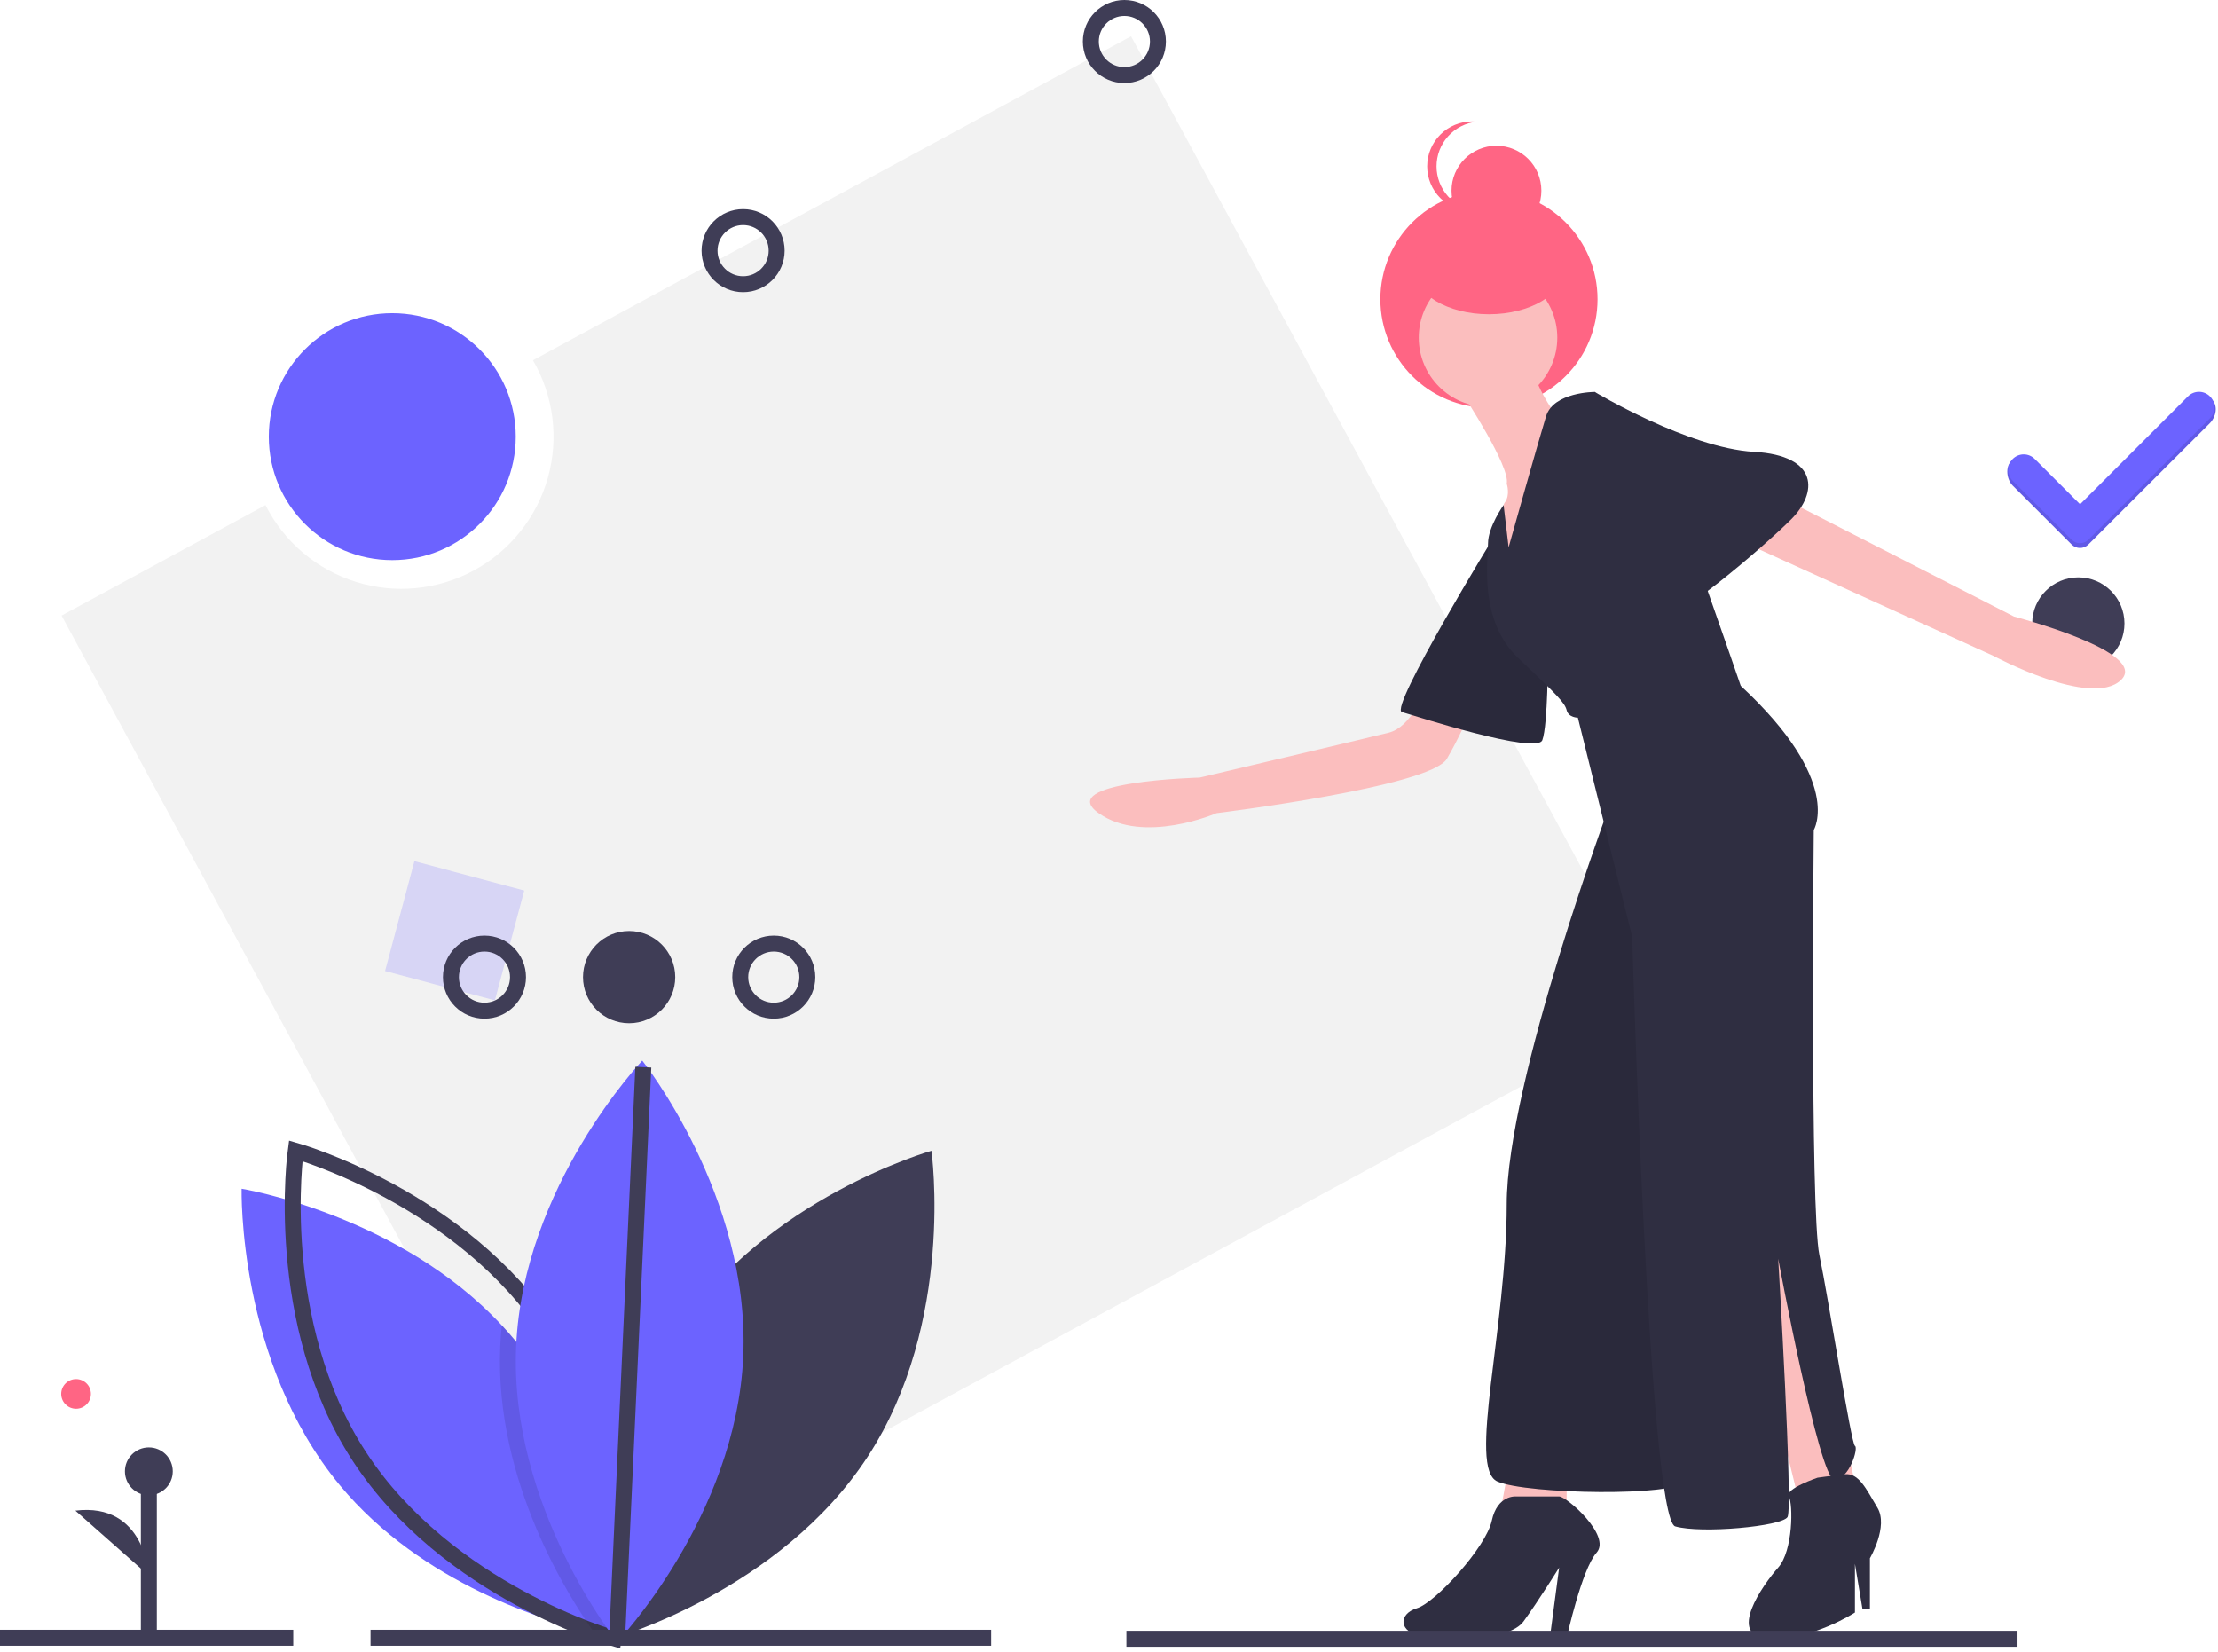 <svg width="278" height="207" viewBox="0 0 278 207" fill="none" xmlns="http://www.w3.org/2000/svg">
<path d="M141.763 4.546L66.798 45.152C68.08 47.358 68.906 49.8 69.227 52.332C69.548 54.864 69.357 57.435 68.666 59.892C67.976 62.348 66.799 64.642 65.205 66.635C63.612 68.629 61.635 70.283 59.391 71.498C57.147 72.714 54.681 73.466 52.141 73.712C49.601 73.957 47.037 73.69 44.602 72.926C42.166 72.163 39.909 70.918 37.964 69.266C36.019 67.614 34.425 65.588 33.276 63.309L7.716 77.154L73.926 199.391L207.974 126.783L141.763 4.546Z" fill="#F2F2F2"/>
<path opacity="0.2" d="M65.706 111.616L51.942 107.939L48.265 121.703L62.029 125.38L65.706 111.616Z" fill="#6C63FF"/>
<path d="M84.893 167.003C73.891 183.875 76.906 205.334 76.906 205.334C76.906 205.334 97.758 199.438 108.76 182.566C119.762 165.694 116.748 144.235 116.748 144.235C116.748 144.235 95.895 150.131 84.893 167.003Z" fill="#3F3D56"/>
<path d="M76.847 205.137C76.847 205.137 76.58 205.095 76.087 204.995C75.694 204.915 75.152 204.801 74.491 204.645C68.582 203.251 52.871 198.541 42.599 186.159C29.744 170.653 30.285 148.99 30.285 148.99C30.285 148.99 49.942 152.184 62.895 166.108C63.456 166.707 64.002 167.327 64.533 167.969C75.719 181.46 76.762 199.613 76.845 204.1C76.856 204.773 76.847 205.137 76.847 205.137Z" fill="#6C63FF"/>
<path d="M68.919 167.003C79.921 183.875 76.906 205.334 76.906 205.334C76.906 205.334 56.054 199.438 45.052 182.566C34.05 165.694 37.065 144.235 37.065 144.235C37.065 144.235 57.917 150.131 68.919 167.003Z" stroke="#3F3D56" stroke-width="2" stroke-miterlimit="10"/>
<path opacity="0.1" d="M76.845 204.1C76.554 204.451 76.298 204.75 76.087 204.995C75.62 205.528 75.355 205.807 75.355 205.807C75.355 205.807 75.033 205.402 74.491 204.645C71.519 200.502 61.96 185.771 62.698 168.755C62.738 167.863 62.804 166.981 62.895 166.108C63.456 166.707 64.002 167.327 64.533 167.969C75.719 181.46 76.762 199.613 76.845 204.1Z" fill="black"/>
<path d="M93.158 169.986C92.288 190.109 77.35 205.807 77.35 205.807C77.35 205.807 63.822 188.879 64.692 168.755C65.561 148.632 80.499 132.934 80.499 132.934C80.499 132.934 94.027 149.862 93.158 169.986Z" fill="#6C63FF"/>
<path d="M9.533 176.569C10.562 176.569 11.395 175.735 11.395 174.707C11.395 173.679 10.562 172.845 9.533 172.845C8.505 172.845 7.671 173.679 7.671 174.707C7.671 175.735 8.505 176.569 9.533 176.569Z" fill="#FF6584"/>
<path d="M46.443 205.271H124.228" stroke="#3F3D56" stroke-width="2" stroke-miterlimit="10"/>
<path d="M0 205.271H36.755" stroke="#3F3D56" stroke-width="2" stroke-miterlimit="10"/>
<path d="M18.656 205.614V184.412" stroke="#3F3D56" stroke-width="2" stroke-miterlimit="10"/>
<path d="M18.656 187.41C20.312 187.41 21.654 186.068 21.654 184.412C21.654 182.756 20.312 181.414 18.656 181.414C17 181.414 15.658 182.756 15.658 184.412C15.658 186.068 17 187.41 18.656 187.41Z" fill="#3F3D56"/>
<path d="M18.656 197.479C18.656 197.479 18.228 188.267 9.447 189.338L18.656 197.479Z" fill="#3F3D56"/>
<path d="M78.853 128.249C82.046 128.249 84.634 125.661 84.634 122.468C84.634 119.275 82.046 116.687 78.853 116.687C75.661 116.687 73.073 119.275 73.073 122.468C73.073 125.661 75.661 128.249 78.853 128.249Z" fill="#3F3D56"/>
<path d="M60.722 126.672C63.044 126.672 64.927 124.79 64.927 122.468C64.927 120.146 63.044 118.264 60.722 118.264C58.401 118.264 56.518 120.146 56.518 122.468C56.518 124.79 58.401 126.672 60.722 126.672Z" stroke="#3F3D56" stroke-width="2" stroke-miterlimit="10"/>
<path d="M96.984 126.672C99.306 126.672 101.188 124.79 101.188 122.468C101.188 120.146 99.306 118.264 96.984 118.264C94.662 118.264 92.78 120.146 92.78 122.468C92.78 124.79 94.662 126.672 96.984 126.672Z" stroke="#3F3D56" stroke-width="2" stroke-miterlimit="10"/>
<path d="M77.35 205.237L80.634 133.755" stroke="#3F3D56" stroke-width="2" stroke-miterlimit="10"/>
<path d="M260.494 83.926C263.687 83.926 266.275 81.338 266.275 78.145C266.275 74.953 263.687 72.365 260.494 72.365C257.301 72.365 254.713 74.953 254.713 78.145C254.713 81.338 257.301 83.926 260.494 83.926Z" fill="#3F3D56"/>
<path d="M140.929 9.409C143.251 9.409 145.134 7.526 145.134 5.204C145.134 2.882 143.251 1 140.929 1C138.607 1 136.725 2.882 136.725 5.204C136.725 7.526 138.607 9.409 140.929 9.409Z" stroke="#3F3D56" stroke-width="2" stroke-miterlimit="10"/>
<path d="M93.138 35.622C95.46 35.622 97.342 33.739 97.342 31.417C97.342 29.096 95.46 27.213 93.138 27.213C90.816 27.213 88.933 29.096 88.933 31.417C88.933 33.739 90.816 35.622 93.138 35.622Z" stroke="#3F3D56" stroke-width="2" stroke-miterlimit="10"/>
<path d="M186.623 51.117C194.139 51.117 200.232 45.024 200.232 37.508C200.232 29.992 194.139 23.899 186.623 23.899C179.107 23.899 173.014 29.992 173.014 37.508C173.014 45.024 179.107 51.117 186.623 51.117Z" fill="#FF6584"/>
<path d="M217.947 157.759L225.221 187.089L232.495 185.916L225.221 152.363L217.947 157.759Z" fill="#FBBEBE"/>
<path d="M227.802 185.212C227.802 185.212 223.659 186.612 224.206 187.554C224.752 188.497 224.752 194.363 222.874 196.474C220.997 198.586 216.305 205.156 221.701 205.39C227.098 205.625 232.495 202.106 232.495 202.106V196.005L233.433 201.636H234.372V195.301C234.372 195.301 236.718 191.312 235.31 188.966C233.902 186.62 232.985 184.575 231.215 184.776C229.444 184.977 227.802 185.212 227.802 185.212Z" fill="#2F2E41"/>
<path d="M189.322 182.631L188.148 188.966H196.361V182.631H189.322Z" fill="#FBBEBE"/>
<path d="M190.026 187.558C190.026 187.558 187.679 187.323 186.975 190.608C186.271 193.893 179.936 200.865 177.59 201.569C175.243 202.273 175.243 204.62 178.294 205.089C181.344 205.558 189.087 205.793 190.964 203.212C192.841 200.631 195.422 196.474 195.422 196.474L194.249 205.323H196.361C196.361 205.323 198.238 196.709 200.115 194.597C201.992 192.485 196.361 187.558 195.422 187.558H190.026Z" fill="#2F2E41"/>
<path d="M178.528 86.665C178.528 86.665 176.886 91.123 174.07 91.826C171.255 92.53 150.372 97.458 150.372 97.458C150.372 97.458 132.07 97.927 137.702 101.916C143.333 105.905 152.484 101.916 152.484 101.916C152.484 101.916 179.232 98.631 181.344 95.111C182.734 92.716 183.912 90.204 184.863 87.603L178.528 86.665Z" fill="#FBBEBE"/>
<path d="M187.445 66.955C187.445 66.955 174.07 88.776 175.713 89.246C177.355 89.715 192.607 94.642 193.31 92.765C194.014 90.888 194.014 82.206 194.014 82.206L187.445 66.955Z" fill="#2F2E41"/>
<path opacity="0.1" d="M187.445 66.955C187.445 66.955 174.07 88.776 175.713 89.246C177.355 89.715 192.607 94.642 193.31 92.765C194.014 90.888 194.014 82.206 194.014 82.206L187.445 66.955Z" fill="black"/>
<path d="M222.171 61.793L252.439 77.279C252.439 77.279 269.567 81.737 265.813 85.257C262.059 88.776 249.858 82.206 249.858 82.206L216.305 66.955L222.171 61.793Z" fill="#FBBEBE"/>
<path d="M183.456 49.592C183.456 49.592 189.322 58.508 188.852 60.62C188.852 60.62 189.322 62.028 188.618 62.966C187.914 63.905 188.148 69.536 188.148 69.536L190.495 72.821L193.545 62.732L194.953 51.938C194.953 51.938 191.785 47.598 192.255 45.486C192.724 43.374 183.456 49.592 183.456 49.592Z" fill="#FBBEBE"/>
<path d="M201.992 100.273C201.992 100.273 188.852 135.469 188.852 150.955C188.852 166.441 183.925 184.039 187.679 185.681C191.433 187.323 210.439 187.558 210.908 185.681C211.377 183.804 208.562 107.547 207.154 104.497C205.746 101.447 201.992 100.273 201.992 100.273Z" fill="#2F2E41"/>
<path opacity="0.1" d="M201.992 100.273C201.992 100.273 188.852 135.469 188.852 150.955C188.852 166.441 183.925 184.039 187.679 185.681C191.433 187.323 210.439 187.558 210.908 185.681C211.377 183.804 208.562 107.547 207.154 104.497C205.746 101.447 201.992 100.273 201.992 100.273Z" fill="black"/>
<path d="M186.506 51C191.301 51 195.188 47.113 195.188 42.318C195.188 37.523 191.301 33.637 186.506 33.637C181.711 33.637 177.824 37.523 177.824 42.318C177.824 47.113 181.711 51 186.506 51Z" fill="#FBBEBE"/>
<path d="M189.087 68.597L188.459 63.302C188.459 63.302 186.506 66.016 186.506 68.128C186.506 70.24 185.333 77.748 190.26 82.441C195.187 87.134 196.126 88.072 196.361 89.011C196.595 89.949 197.768 89.949 197.768 89.949L204.573 117.402C204.573 117.402 206.685 190.374 209.97 191.312C213.254 192.251 223.344 191.312 224.048 190.139C224.752 188.966 222.875 157.759 222.875 157.759C222.875 157.759 228.037 185.446 229.914 185.446C231.791 185.446 232.964 181.457 232.495 181.223C232.025 180.988 229.21 162.921 228.037 157.29C226.863 151.659 227.333 104.027 227.333 104.027C227.333 104.027 231.087 97.927 218.182 85.96C218.182 85.96 209.97 62.028 209.5 62.028C209.031 62.028 199.88 49.123 199.88 49.123C199.88 49.123 194.718 49.123 193.78 52.173C192.841 55.223 189.087 68.597 189.087 68.597Z" fill="#2F2E41"/>
<path d="M197.065 51L199.88 49.123C199.88 49.123 211.612 56.162 219.824 56.631C228.037 57.1 227.802 61.793 224.517 65.078C221.232 68.363 208.327 79.625 207.858 76.81C207.389 73.994 197.065 51 197.065 51Z" fill="#2F2E41"/>
<path d="M186.623 39.385C191.807 39.385 196.009 36.864 196.009 33.754C196.009 30.644 191.807 28.123 186.623 28.123C181.44 28.123 177.238 30.644 177.238 33.754C177.238 36.864 181.44 39.385 186.623 39.385Z" fill="#FF6584"/>
<path d="M187.562 29.53C190.672 29.53 193.193 27.009 193.193 23.899C193.193 20.789 190.672 18.268 187.562 18.268C184.452 18.268 181.93 20.789 181.93 23.899C181.93 27.009 184.452 29.53 187.562 29.53Z" fill="#FF6584"/>
<path d="M180.053 20.849C180.054 19.457 180.569 18.114 181.501 17.08C182.432 16.046 183.714 15.393 185.098 15.248C184.903 15.228 184.707 15.218 184.512 15.218C183.018 15.218 181.586 15.811 180.53 16.867C179.474 17.923 178.88 19.355 178.88 20.849C178.88 22.343 179.474 23.775 180.53 24.831C181.586 25.887 183.018 26.48 184.512 26.48C184.707 26.48 184.903 26.47 185.098 26.45C183.714 26.305 182.432 25.652 181.501 24.618C180.569 23.584 180.054 22.241 180.053 20.849Z" fill="#FF6584"/>
<path d="M49.168 70.204C57.715 70.204 64.644 63.275 64.644 54.728C64.644 46.181 57.715 39.252 49.168 39.252C40.621 39.252 33.692 46.181 33.692 54.728C33.692 63.275 40.621 70.204 49.168 70.204Z" fill="#6C63FF"/>
<path d="M141.181 205.397H252.872" stroke="#3F3D56" stroke-width="2" stroke-miterlimit="10"/>
<path d="M274.24 50.278L260.712 63.806L255.026 58.12C254.846 57.939 254.631 57.796 254.396 57.698C254.16 57.601 253.907 57.55 253.652 57.55C253.396 57.55 253.144 57.601 252.908 57.698C252.672 57.796 252.458 57.939 252.277 58.12L252.073 57.814C251.314 58.573 251.518 60.109 252.277 60.868L259.655 68.246C259.933 68.524 260.31 68.68 260.703 68.68C261.096 68.68 261.473 68.524 261.751 68.246L276.987 53.026C277.747 52.268 278.022 50.876 277.263 50.117C276.504 49.358 274.999 49.519 274.24 50.278Z" fill="#6C63FF"/>
<path opacity="0.1" d="M274.24 50.278L260.712 63.806L255.026 58.12C254.846 57.939 254.631 57.796 254.396 57.698C254.16 57.601 253.907 57.55 253.652 57.55C253.396 57.55 253.144 57.601 252.908 57.698C252.672 57.796 252.458 57.939 252.277 58.12L252.073 57.814C251.314 58.573 251.518 60.109 252.277 60.868L259.655 68.246C259.933 68.524 260.31 68.68 260.703 68.68C261.096 68.68 261.473 68.524 261.751 68.246L276.987 53.026C277.747 52.268 278.022 50.876 277.263 50.117C276.504 49.358 274.999 49.519 274.24 50.278Z" fill="black"/>
<path d="M274.24 49.678L260.712 63.206L255.026 57.52C254.846 57.339 254.631 57.196 254.396 57.099C254.16 57.001 253.907 56.951 253.652 56.951C253.397 56.951 253.144 57.001 252.908 57.099C252.672 57.196 252.458 57.339 252.277 57.52C252.097 57.7 251.954 57.915 251.856 58.151C251.758 58.386 251.708 58.639 251.708 58.894C251.708 59.15 251.758 59.402 251.856 59.638C251.954 59.874 252.097 60.088 252.277 60.269L259.655 67.646C259.933 67.924 260.31 68.08 260.703 68.08C261.096 68.08 261.473 67.924 261.751 67.646L276.987 52.427C277.168 52.246 277.311 52.032 277.409 51.796C277.506 51.56 277.557 51.308 277.557 51.053C277.557 50.797 277.507 50.544 277.409 50.309C277.311 50.073 277.168 49.858 276.988 49.678C276.623 49.313 276.129 49.109 275.614 49.109C275.098 49.109 274.604 49.313 274.24 49.678Z" fill="#6C63FF"/>
</svg>
